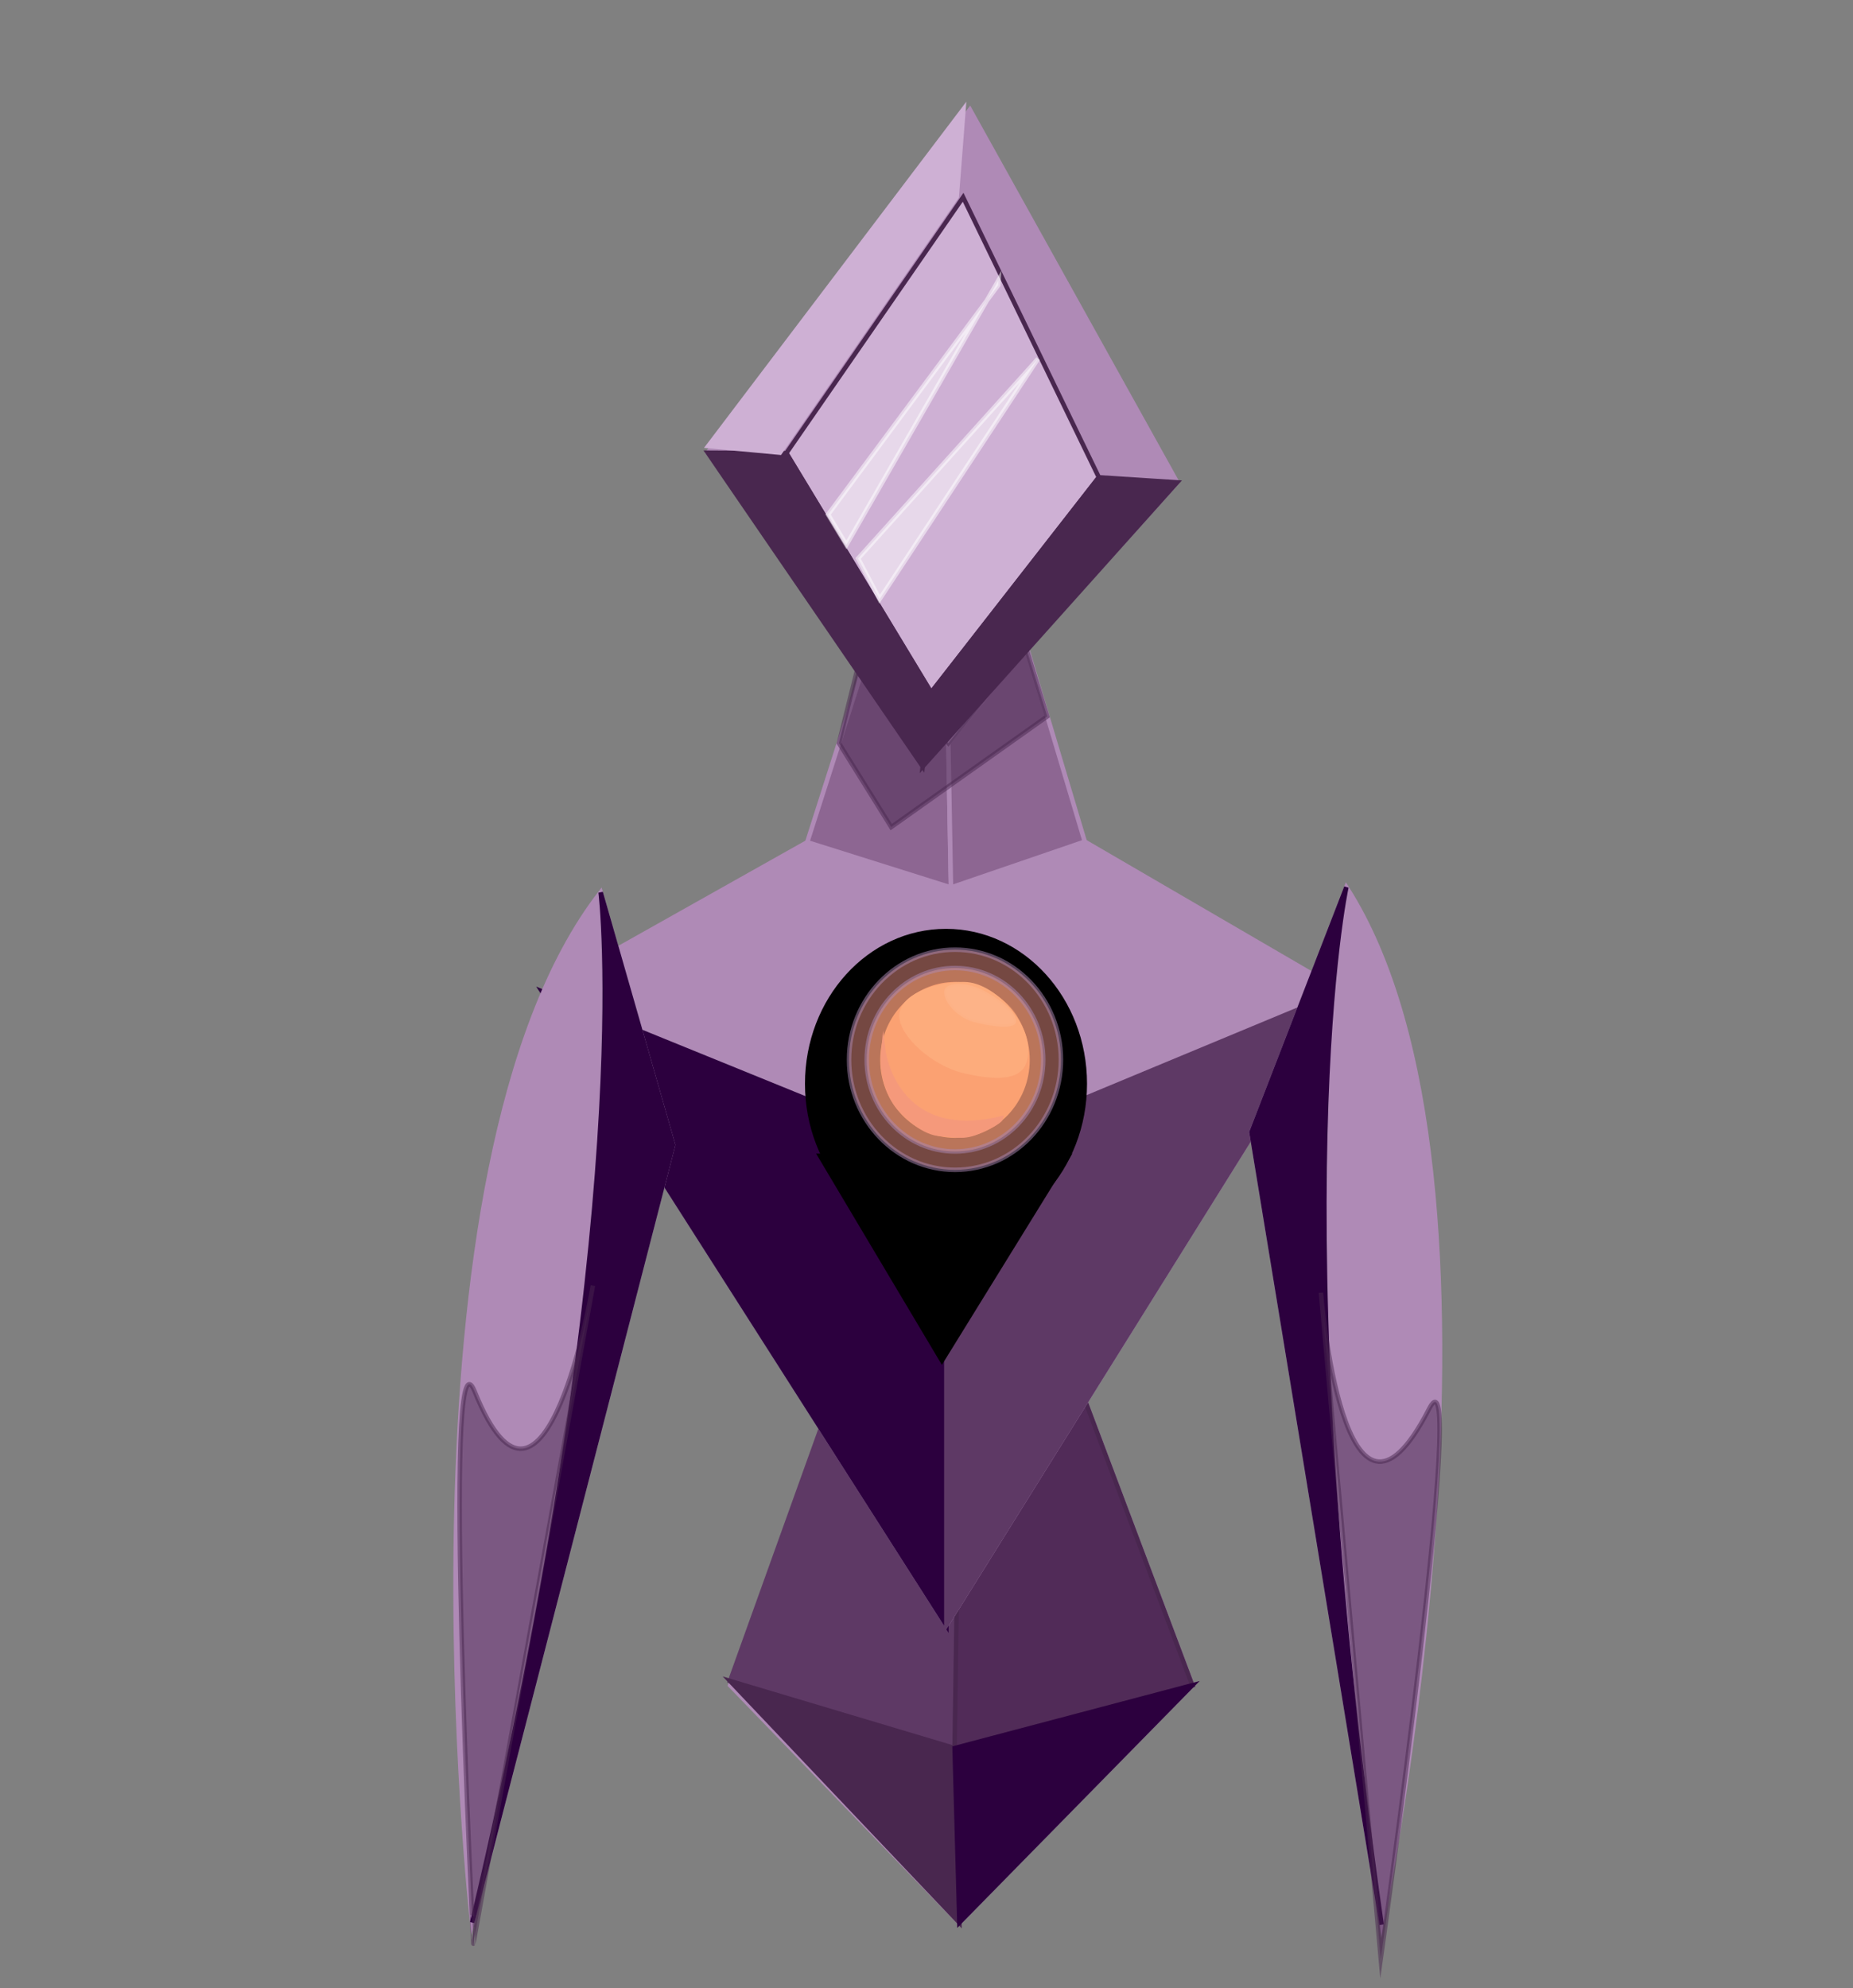 <?xml version="1.0" encoding="utf-8"?>
<!-- Generator: Adobe Illustrator 16.0.3, SVG Export Plug-In . SVG Version: 6.00 Build 0)  -->
<!DOCTYPE svg PUBLIC "-//W3C//DTD SVG 1.1//EN" "http://www.w3.org/Graphics/SVG/1.1/DTD/svg11.dtd">
<svg version="1.1" id="Layer_4" xmlns="http://www.w3.org/2000/svg" xmlns:xlink="http://www.w3.org/1999/xlink" x="0px" y="0px"
	 width="411px" height="441px" viewBox="0 0 411 441" enable-background="new 0 0 411 441" xml:space="preserve">
<rect x="0" y="0" width="411" height="441" fill="#808080" stroke="none"/>
<g>
	<polygon fill="#AF8AB6" stroke="#AF8AB6" stroke-miterlimit="10" points="264.464,373.777 212.218,235.079 161.942,373.777 
		212.788,426.413 	"/>
	<polygon fill="#5E3965" stroke="#5E3965" stroke-miterlimit="10" points="211.735,387.717 161.942,372.834 184.174,310.942 
		212.218,354.89 	"/>
	<polygon fill="#512B58" stroke="#49274F" stroke-miterlimit="10" points="264.464,373.777 211.735,387.717 212.218,354.89 
		240.795,310.942 	"/>
	<polygon fill="#49274F" stroke="#49274F" stroke-miterlimit="10" points="212.788,426.413 161.942,372.834 211.735,387.717 	"/>
	<polygon fill="#2C003E" stroke="#2C003E" stroke-miterlimit="10" points="264.464,373.777 211.735,387.717 212.788,426.413 	"/>
</g>
<path fill="#8D6692" stroke="#AF8AB6" stroke-miterlimit="10" d="M303.092,163.802"/>
<g>
	<polygon fill="#AF8AB6" stroke="#AF8AB6" stroke-miterlimit="10" points="297.643,219.874 209.906,360.459 120.199,219.874 
		210.477,169.125 	"/>
	<polygon fill="#2C003E" stroke="#2C003E" stroke-miterlimit="10" points="120.199,219.874 209.906,256.365 209.906,360.459 	"/>
	<polygon fill="#5E3965" stroke="#5E3965" stroke-miterlimit="10" points="297.643,219.874 209.906,256.365 209.906,360.459 	"/>
	<polygon stroke="#000000" stroke-miterlimit="10" points="181.897,256.365 208.921,301.758 236.953,256.365 	"/>
	<polygon fill="#8D6692" stroke="#AF8AB6" stroke-miterlimit="10" points="192.968,143.274 179.047,186.793 210.924,196.834 
		210.346,164.816 	"/>
	<polygon fill="#8D6692" stroke="#AF8AB6" stroke-miterlimit="10" points="240.604,186.664 210.924,196.834 210.346,164.816 
		227.641,143.274 	"/>
	<ellipse stroke="#000000" stroke-miterlimit="10" cx="209.825" cy="240.366" rx="30.778" ry="33.858"/>
	<polygon opacity="0.5" fill="#49274F" stroke="#49274F" stroke-miterlimit="10" points="197.676,183.439 186.077,164.816 
		191.431,143.274 210.346,164.816 227.487,143.274 232.273,158.899 	"/>
</g>
<path fill="#49274F" stroke="#49274F" stroke-miterlimit="10" d="M561.5,252.712"/>
<g>
	<path fill="#AF8AB6" stroke="#AF8AB6" stroke-miterlimit="10" d="M133.228,197.93l16.07,56.013l-44.569,172.458
		C104.729,426.401,85.935,258.798,133.228,197.93z"/>
	<path fill="#2C003E" stroke="#2C003E" stroke-miterlimit="10" d="M104.729,426.401c37.274-157.73,28.5-228.471,28.5-228.471
		l16.07,56.013L104.729,426.401z"/>
	<path opacity="0.5" fill="#49274F" stroke="#49274F" stroke-miterlimit="10" d="M105.284,308.626
		c15.616,38.7,26.224-23.487,26.224-23.487l-26.516,145.942C104.991,431.082,97.952,290.458,105.284,308.626z"/>
</g>
<g>
	<path fill="#AF8AB6" stroke="#AF8AB6" stroke-miterlimit="10" d="M298.626,196.772l-21.045,54.339l28.868,175.769
		C306.449,426.88,340.251,261.649,298.626,196.772z"/>
	<path fill="#2C003E" stroke="#2C003E" stroke-miterlimit="10" d="M306.449,426.88c-22.93-160.443-7.823-230.108-7.823-230.108
		l-21.045,54.339L306.449,426.88z"/>
	<path opacity="0.5" fill="#49274F" stroke="#49274F" stroke-miterlimit="10" d="M316.988,312.448
		c-19.035,37.137-24.004-25.75-24.004-25.75l13.275,147.734C306.26,434.432,325.925,295.014,316.988,312.448z"/>
</g>
<g>
	<polygon fill="#AF8AB6" stroke="#AF8AB6" stroke-miterlimit="10" points="261.103,106.985 205.745,168.591 156.979,100.404 
		215.128,24.32 	"/>
	<polygon fill="#CEB0D4" stroke="#49274F" stroke-miterlimit="10" points="243.726,105.869 206.527,153.577 174.414,100.502 
		213.623,43.754 	"/>
	<polygon fill="#49274F" stroke="#49274F" stroke-miterlimit="10" points="156.979,100.404 174.414,100.502 206.527,153.577 
		204.662,169.999 	"/>
	<polygon fill="#CEB0D4" stroke="#CEB0D4" stroke-miterlimit="10" points="213.708,24.208 212.202,43.643 172.993,100.391 
		157.095,98.92 	"/>
	<polygon fill="#49274F" stroke="#49274F" stroke-miterlimit="10" points="261.103,106.985 243.726,105.869 206.527,153.577 
		204.662,169.999 	"/>
	<polygon opacity="0.5" fill="#FFFFFF" stroke="#FFFFFF" stroke-miterlimit="10" points="221.405,63.26 183.666,114.118 
		187.735,120.842 221.473,62.147 	"/>
	<polygon opacity="0.5" fill="#FFFFFF" stroke="#FFFFFF" stroke-miterlimit="10" points="190.329,123.859 195.088,132.898 
		230.23,79.587 	"/>
</g>
<ellipse opacity="0.5" fill="#EA9085" stroke="#AF8AB6" stroke-miterlimit="10" cx="211.817" cy="235.044" rx="23.494" ry="24.413"/>
<g>
	<path fill="#F7A173" stroke="#F7A173" stroke-miterlimit="10" d="M227.896,235.08c0,9.271-7.199,16.787-16.08,16.787
		s-16.08-7.516-16.08-16.787c0-1.041,0.09-2.059,0.264-3.047c1.373-7.817,7.933-13.741,15.816-13.741
		C220.697,218.292,227.896,225.808,227.896,235.08z"/>
	<path fill="#EA9085" stroke="#EA9085" stroke-miterlimit="10" d="M222.002,248.07c-23.486,5.613-26.07-14.94-26.07-14.94
		c-0.76,7.97,3.379,12.501,3.379,12.501s4.537,5.508,9.075,5.852c4.538,0.344,5.61,0.93,9.536-0.869
		C221.847,248.814,222.002,248.07,222.002,248.07z"/>
	<path fill="#FAB687" stroke="#FAB687" stroke-miterlimit="10" d="M227.021,235.928c-1.6,3.727-8.359,2.712-13.158,1.61
		c-6.855-1.574-13.908-8.112-13.908-12.209c0-4.098,6.896-7.037,13.908-7.037C220.875,218.292,229.967,229.06,227.021,235.928z"/>
	<path opacity="0.2" fill="#FFFFFF" stroke="#FAB687" stroke-miterlimit="10" d="M225.375,226.244
		c0.373,2.562-6.553,1.166-9.34,0.442c-3.544-0.921-6.606-4.278-6.606-6.614c0-2.335,4.626-2.346,8.12-0.681
		C220.764,220.922,225.039,223.936,225.375,226.244z"/>
</g>
<ellipse opacity="0.5" fill="#FFA372" stroke="#AF8AB6" stroke-miterlimit="10" cx="211.818" cy="235.044" rx="19.578" ry="20.344"/>
</svg>
